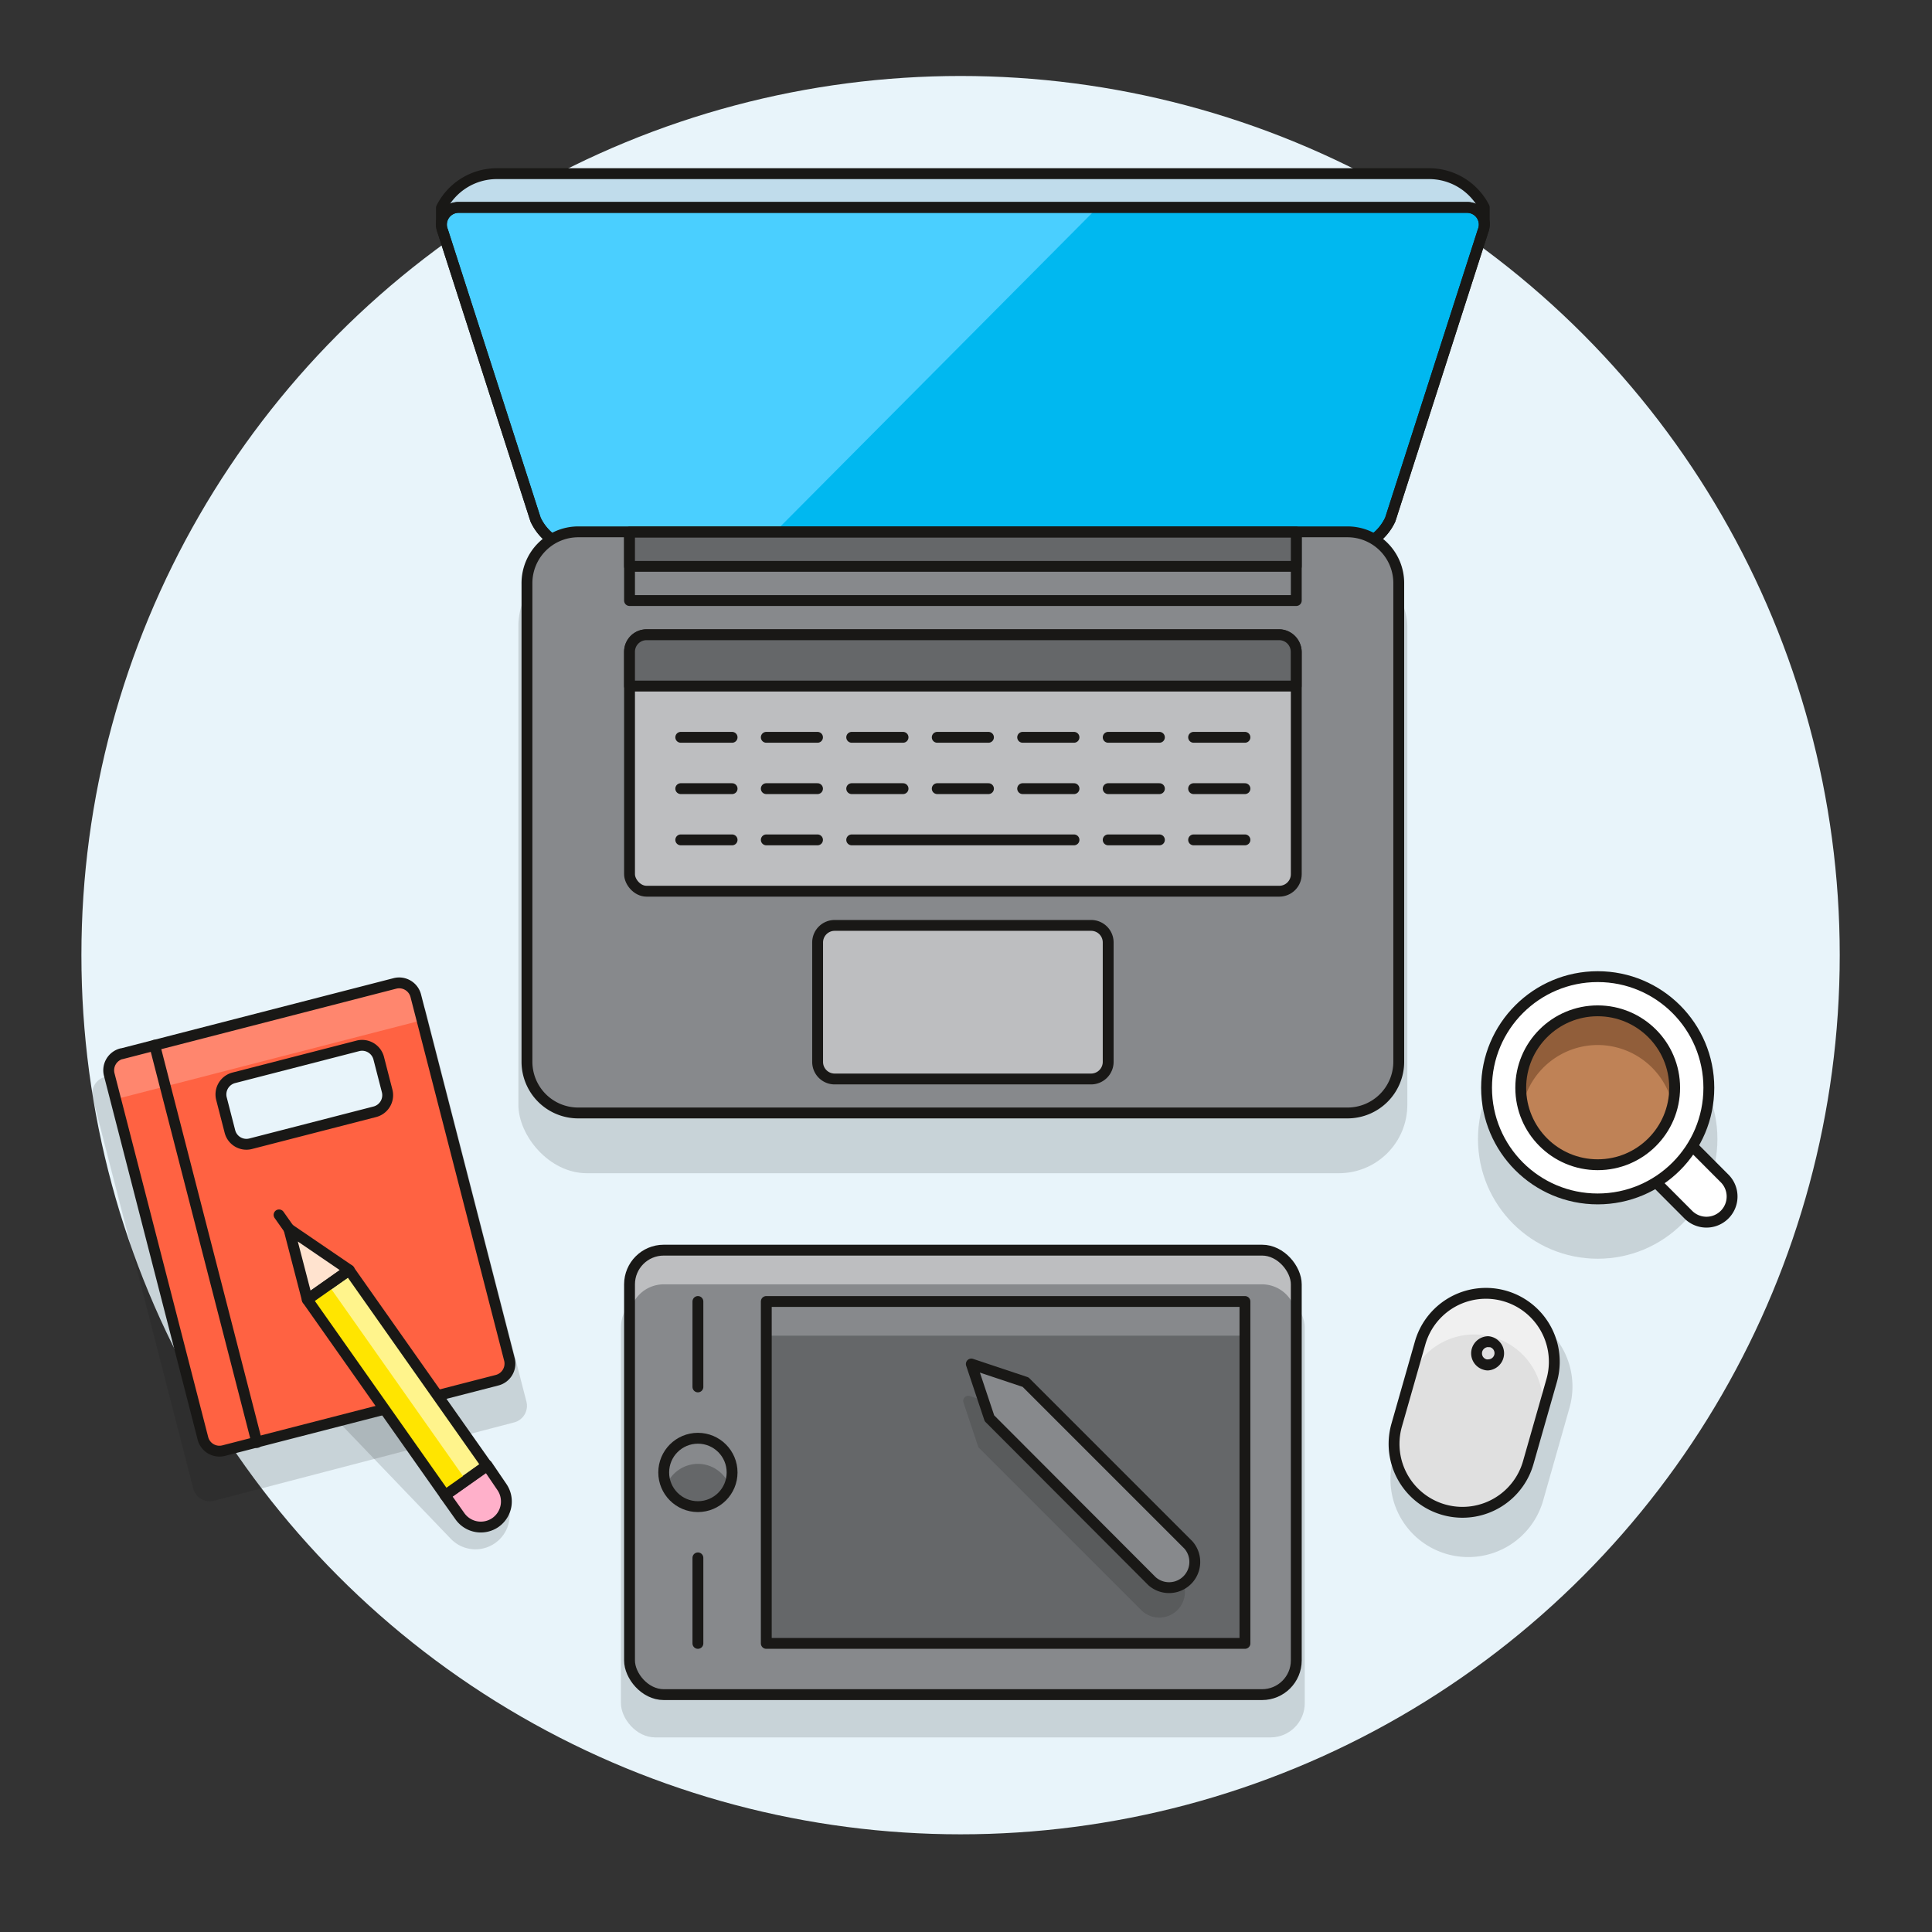 <svg id="Multicolor" xmlns="http://www.w3.org/2000/svg" viewBox="0 0 178 178"><rect x="0" y="0" width="178" height="178" fill="#333333" stroke="none"/><defs><style>.cls-1{fill:#e8f4fa;}.cls-13,.cls-2{fill:#191816;}.cls-2{opacity:0.15;}.cls-3,.cls-7{fill:#87898c;}.cls-18,.cls-4{fill:#bdbec0;}.cls-17,.cls-5{fill:#656769;}.cls-6{fill:none;}.cls-14,.cls-17,.cls-18,.cls-22,.cls-23,.cls-6,.cls-7,.cls-8{stroke:#191816;stroke-linecap:round;stroke-linejoin:round;}.cls-8{fill:#fff;}.cls-9{fill:#bf8256;}.cls-10{fill:#915e3a;}.cls-11{fill:#e0e0e0;}.cls-12{fill:#f0f0f0;}.cls-14{fill:#c0dceb;}.cls-15{fill:#00b8f0;}.cls-16{fill:#4acfff;}.cls-19{fill:#ff6242;}.cls-20{fill:#ff866e;}.cls-21{fill:#fff48c;}.cls-22{fill:#ffe3cf;}.cls-23{fill:#ffb0ca;}.cls-24{fill:#ffe500;}</style></defs><title>03- desktop-graphic-designer-pen-tablet-3</title><g id="Background"><g id="New_Symbol_61-16" data-name="New Symbol 61"><circle class="cls-1" cx="88.5" cy="88" r="81"/></g></g><g id="Scene"><rect class="cls-2" x="47.76" y="51.39" width="81.9" height="56.7" rx="6.3" ry="6.3"/><circle class="cls-2" cx="147.2" cy="104.94" r="11.03"/><path class="cls-2" d="M130.82,125.78l-2.46,8.62a7.17,7.17,0,0,0,13.79,3.93l2.45-8.62a7.16,7.16,0,0,0-13.78-3.93Z"/><rect class="cls-2" x="57.21" y="119.12" width="63" height="40.95" rx="3.15" ry="3.15"/><rect class="cls-3" x="58" y="115.18" width="61.43" height="40.95" rx="3.15" ry="3.15"/><path class="cls-4" d="M116.27,115.18H61.15A3.15,3.15,0,0,0,58,118.33v3.15a3.15,3.15,0,0,1,3.15-3.15h55.12a3.15,3.15,0,0,1,3.15,3.15v-3.15A3.15,3.15,0,0,0,116.27,115.18Z"/><circle class="cls-5" cx="64.3" cy="135.66" r="3.15"/><path class="cls-3" d="M64.3,134.87a3.12,3.12,0,0,1,2.91,2,3.15,3.15,0,1,0-5.83,0A3.15,3.15,0,0,1,64.3,134.87Z"/><line class="cls-6" x1="64.3" y1="127.78" x2="64.3" y2="119.91"/><line class="cls-6" x1="64.3" y1="151.41" x2="64.3" y2="143.53"/><rect class="cls-5" x="70.6" y="119.91" width="44.1" height="31.5"/><rect class="cls-3" x="70.6" y="119.91" width="44.1" height="3.15"/><rect class="cls-6" x="58" y="115.18" width="61.43" height="40.95" rx="3.15" ry="3.15"/><rect class="cls-6" x="70.6" y="119.91" width="44.1" height="31.5"/><circle class="cls-6" cx="64.3" cy="135.66" r="3.15"/><path class="cls-2" d="M105.14,148.34a2.36,2.36,0,1,0,3.34-3.34l-15-15-4.12-1.38a.47.47,0,0,0-.59.6l1.37,4.12Z"/><path class="cls-7" d="M106.14,145.68a2.37,2.37,0,0,0,3.35-3.34l-15-15-5-1.67,1.67,5Z"/><path class="cls-8" d="M155.55,111.91a2.36,2.36,0,0,0,3.34-3.34l-3.89-3.9L151.65,108Z"/><circle class="cls-8" cx="147.2" cy="100.22" r="10.24"/><circle class="cls-9" cx="147.2" cy="100.22" r="7.09"/><path class="cls-10" d="M147.2,96.28a7.09,7.09,0,0,1,6.9,5.51,7.33,7.33,0,0,0,.19-1.57,7.09,7.09,0,1,0-14.18,0,7.33,7.33,0,0,0,.19,1.57A7.09,7.09,0,0,1,147.2,96.28Z"/><circle class="cls-6" cx="147.2" cy="100.22" r="7.09"/><path class="cls-11" d="M130.84,123.73l-2.16,7.57a6.3,6.3,0,1,0,12.12,3.46l2.16-7.57a6.3,6.3,0,0,0-12.12-3.46Z"/><path class="cls-12" d="M138.63,119.4a6.3,6.3,0,0,0-7.79,4.33l-1.08,3.78A6.3,6.3,0,0,1,141.88,131l1.08-3.78A6.3,6.3,0,0,0,138.63,119.4Z"/><path class="cls-13" d="M137.12,124.12l.16,0a.57.57,0,0,1,.39.71.58.58,0,0,1-.55.41.44.44,0,0,1-.16,0,.59.59,0,0,1-.35-.27.61.61,0,0,1-.05-.44.59.59,0,0,1,.56-.42m0-1a1.59,1.59,0,0,0-1.52,1.15,1.57,1.57,0,0,0,1.09,1.94,1.24,1.24,0,0,0,.43.06,1.58,1.58,0,0,0,0-3.15Z"/><path class="cls-6" d="M130.84,123.73l-2.16,7.57a6.3,6.3,0,1,0,12.12,3.46l2.16-7.57a6.3,6.3,0,0,0-12.12-3.46Z"/><path class="cls-14" d="M131.65,16H45.77a5.71,5.71,0,0,0-5.1,3.15h0v1.57h96.08V19.11h0A5.71,5.71,0,0,0,131.65,16Z"/><path class="cls-15" d="M123.8,50.61H53.63a4.73,4.73,0,0,1-4.29-2.75L40.79,21.29a1.58,1.58,0,0,1,1.46-2.18h92.92a1.58,1.58,0,0,1,1.46,2.18l-8.54,26.57A4.75,4.75,0,0,1,123.8,50.61Z"/><path class="cls-16" d="M69.81,50.61l31.32-31.5H42.25a1.58,1.58,0,0,0-1.46,2.18l8.55,26.57a4.73,4.73,0,0,0,4.29,2.75Z"/><path class="cls-6" d="M123.8,50.61H53.63a4.73,4.73,0,0,1-4.29-2.75L40.79,21.29a1.58,1.58,0,0,1,1.46-2.18h92.92a1.58,1.58,0,0,1,1.46,2.18l-8.54,26.57A4.75,4.75,0,0,1,123.8,50.61Z"/><path class="cls-6" d="M123.8,50.61H53.63a4.73,4.73,0,0,1-4.29-2.75L40.79,21.29a1.58,1.58,0,0,1,1.46-2.18h92.92a1.58,1.58,0,0,1,1.46,2.18l-8.54,26.57A4.75,4.75,0,0,1,123.8,50.61Z"/><path class="cls-7" d="M53.27,49h70.88a4.72,4.72,0,0,1,4.72,4.72v44.1a4.72,4.72,0,0,1-4.72,4.72H53.27a4.72,4.72,0,0,1-4.72-4.72V53.76A4.73,4.73,0,0,1,53.27,49Z"/><rect class="cls-6" x="58" y="49.03" width="61.43" height="6.3"/><rect class="cls-17" x="58" y="49.03" width="61.43" height="3.15"/><path class="cls-18" d="M76.9,85.26h23.63a1.57,1.57,0,0,1,1.57,1.57v11a1.58,1.58,0,0,1-1.58,1.58H76.9a1.57,1.57,0,0,1-1.57-1.57v-11A1.57,1.57,0,0,1,76.9,85.26Z"/><rect class="cls-18" x="58" y="58.48" width="61.43" height="23.63" rx="1.57" ry="1.57"/><line class="cls-6" x1="62.72" y1="77.38" x2="67.45" y2="77.38"/><line class="cls-6" x1="62.72" y1="72.66" x2="67.45" y2="72.66"/><line class="cls-6" x1="62.72" y1="67.93" x2="67.45" y2="67.93"/><line class="cls-6" x1="70.6" y1="72.66" x2="75.32" y2="72.66"/><line class="cls-6" x1="70.6" y1="67.93" x2="75.32" y2="67.93"/><line class="cls-6" x1="78.47" y1="72.66" x2="83.2" y2="72.66"/><line class="cls-6" x1="78.47" y1="67.93" x2="83.2" y2="67.93"/><line class="cls-6" x1="86.35" y1="72.66" x2="91.07" y2="72.66"/><line class="cls-6" x1="86.35" y1="67.93" x2="91.07" y2="67.93"/><line class="cls-6" x1="94.22" y1="72.66" x2="98.95" y2="72.66"/><line class="cls-6" x1="94.22" y1="67.93" x2="98.95" y2="67.93"/><line class="cls-6" x1="102.1" y1="72.66" x2="106.82" y2="72.66"/><line class="cls-6" x1="102.1" y1="67.93" x2="106.82" y2="67.93"/><line class="cls-6" x1="109.97" y1="72.66" x2="114.7" y2="72.66"/><line class="cls-6" x1="109.97" y1="67.93" x2="114.7" y2="67.93"/><line class="cls-6" x1="70.6" y1="77.38" x2="75.32" y2="77.38"/><line class="cls-6" x1="78.47" y1="77.38" x2="98.95" y2="77.38"/><line class="cls-6" x1="102.1" y1="77.38" x2="106.82" y2="77.38"/><line class="cls-6" x1="109.97" y1="77.38" x2="114.7" y2="77.38"/><path class="cls-5" d="M119.42,63.21H58V60.06a1.57,1.57,0,0,1,1.57-1.58h58.28a1.57,1.57,0,0,1,1.57,1.58Z"/><path class="cls-6" d="M119.42,63.21H58V60.06a1.57,1.57,0,0,1,1.57-1.58h58.28a1.57,1.57,0,0,1,1.57,1.58Z"/><path class="cls-2" d="M47.37,131.05a1.58,1.58,0,0,0,1.13-1.92L39.24,93.18a1.57,1.57,0,0,0-1.92-1.13L9.67,99.22a1.59,1.59,0,0,0-1.13,1.92l9.26,36a1.58,1.58,0,0,0,1.92,1.13Z"/><path class="cls-2" d="M22,116.86l2.63,7.29,16.9,17.62a3.15,3.15,0,1,0,4.55-4.36L29.2,119.79Z"/><path class="cls-19" d="M15.5,93.25h26a1.58,1.58,0,0,1,1.58,1.58v34.65A1.58,1.58,0,0,1,41.49,131h-26a1.57,1.57,0,0,1-1.57-1.57V94.82a1.58,1.58,0,0,1,1.58-1.58Z" transform="translate(-27.06 10.65) rotate(-14.44)"/><path class="cls-20" d="M38.87,94l-28.21,7.27L10.07,99a1.51,1.51,0,0,1,.17-1.19,1.57,1.57,0,0,1,1-.73L36.37,90.6a1.57,1.57,0,0,1,1.91,1.13Z"/><path class="cls-6" d="M15.5,93.25h26a1.58,1.58,0,0,1,1.58,1.58v34.65A1.58,1.58,0,0,1,41.49,131h-26a1.57,1.57,0,0,1-1.57-1.57V94.82a1.58,1.58,0,0,1,1.58-1.58Z" transform="translate(-27.06 10.65) rotate(-14.44)"/><line class="cls-6" x1="14.25" y1="96.3" x2="23.67" y2="132.9"/><path class="cls-1" d="M22.13,97.73H33.94a1.58,1.58,0,0,1,1.58,1.58v3.15A1.58,1.58,0,0,1,33.94,104H22.13a1.57,1.57,0,0,1-1.57-1.57V99.3A1.58,1.58,0,0,1,22.13,97.73Z" transform="translate(-24.27 10.18) rotate(-14.44)"/><path class="cls-6" d="M22.13,97.73H33.94a1.58,1.58,0,0,1,1.58,1.58v3.15A1.58,1.58,0,0,1,33.94,104H22.13a1.57,1.57,0,0,1-1.57-1.57V99.3A1.58,1.58,0,0,1,22.13,97.73Z" transform="translate(-24.27 10.18) rotate(-14.44)"/><rect class="cls-21" x="34.23" y="116.36" width="4.72" height="22.05" transform="translate(-66.68 44.32) rotate(-35.16)"/><polygon class="cls-22" points="26.62 113.22 28.31 119.73 32.18 117.01 26.62 113.22"/><line class="cls-6" x1="26.62" y1="113.22" x2="25.71" y2="111.93"/><path class="cls-23" d="M45.66,140.26h0a2.36,2.36,0,0,1-3.29-.57L41,137.76,44.88,135,46.24,137A2.36,2.36,0,0,1,45.66,140.26Z"/><rect class="cls-24" x="34.45" y="117.04" width="2.36" height="22.05" transform="translate(-67.25 43.88) rotate(-35.16)"/><rect class="cls-6" x="34.23" y="116.36" width="4.72" height="22.05" transform="translate(-66.68 44.32) rotate(-35.16)"/></g></svg>